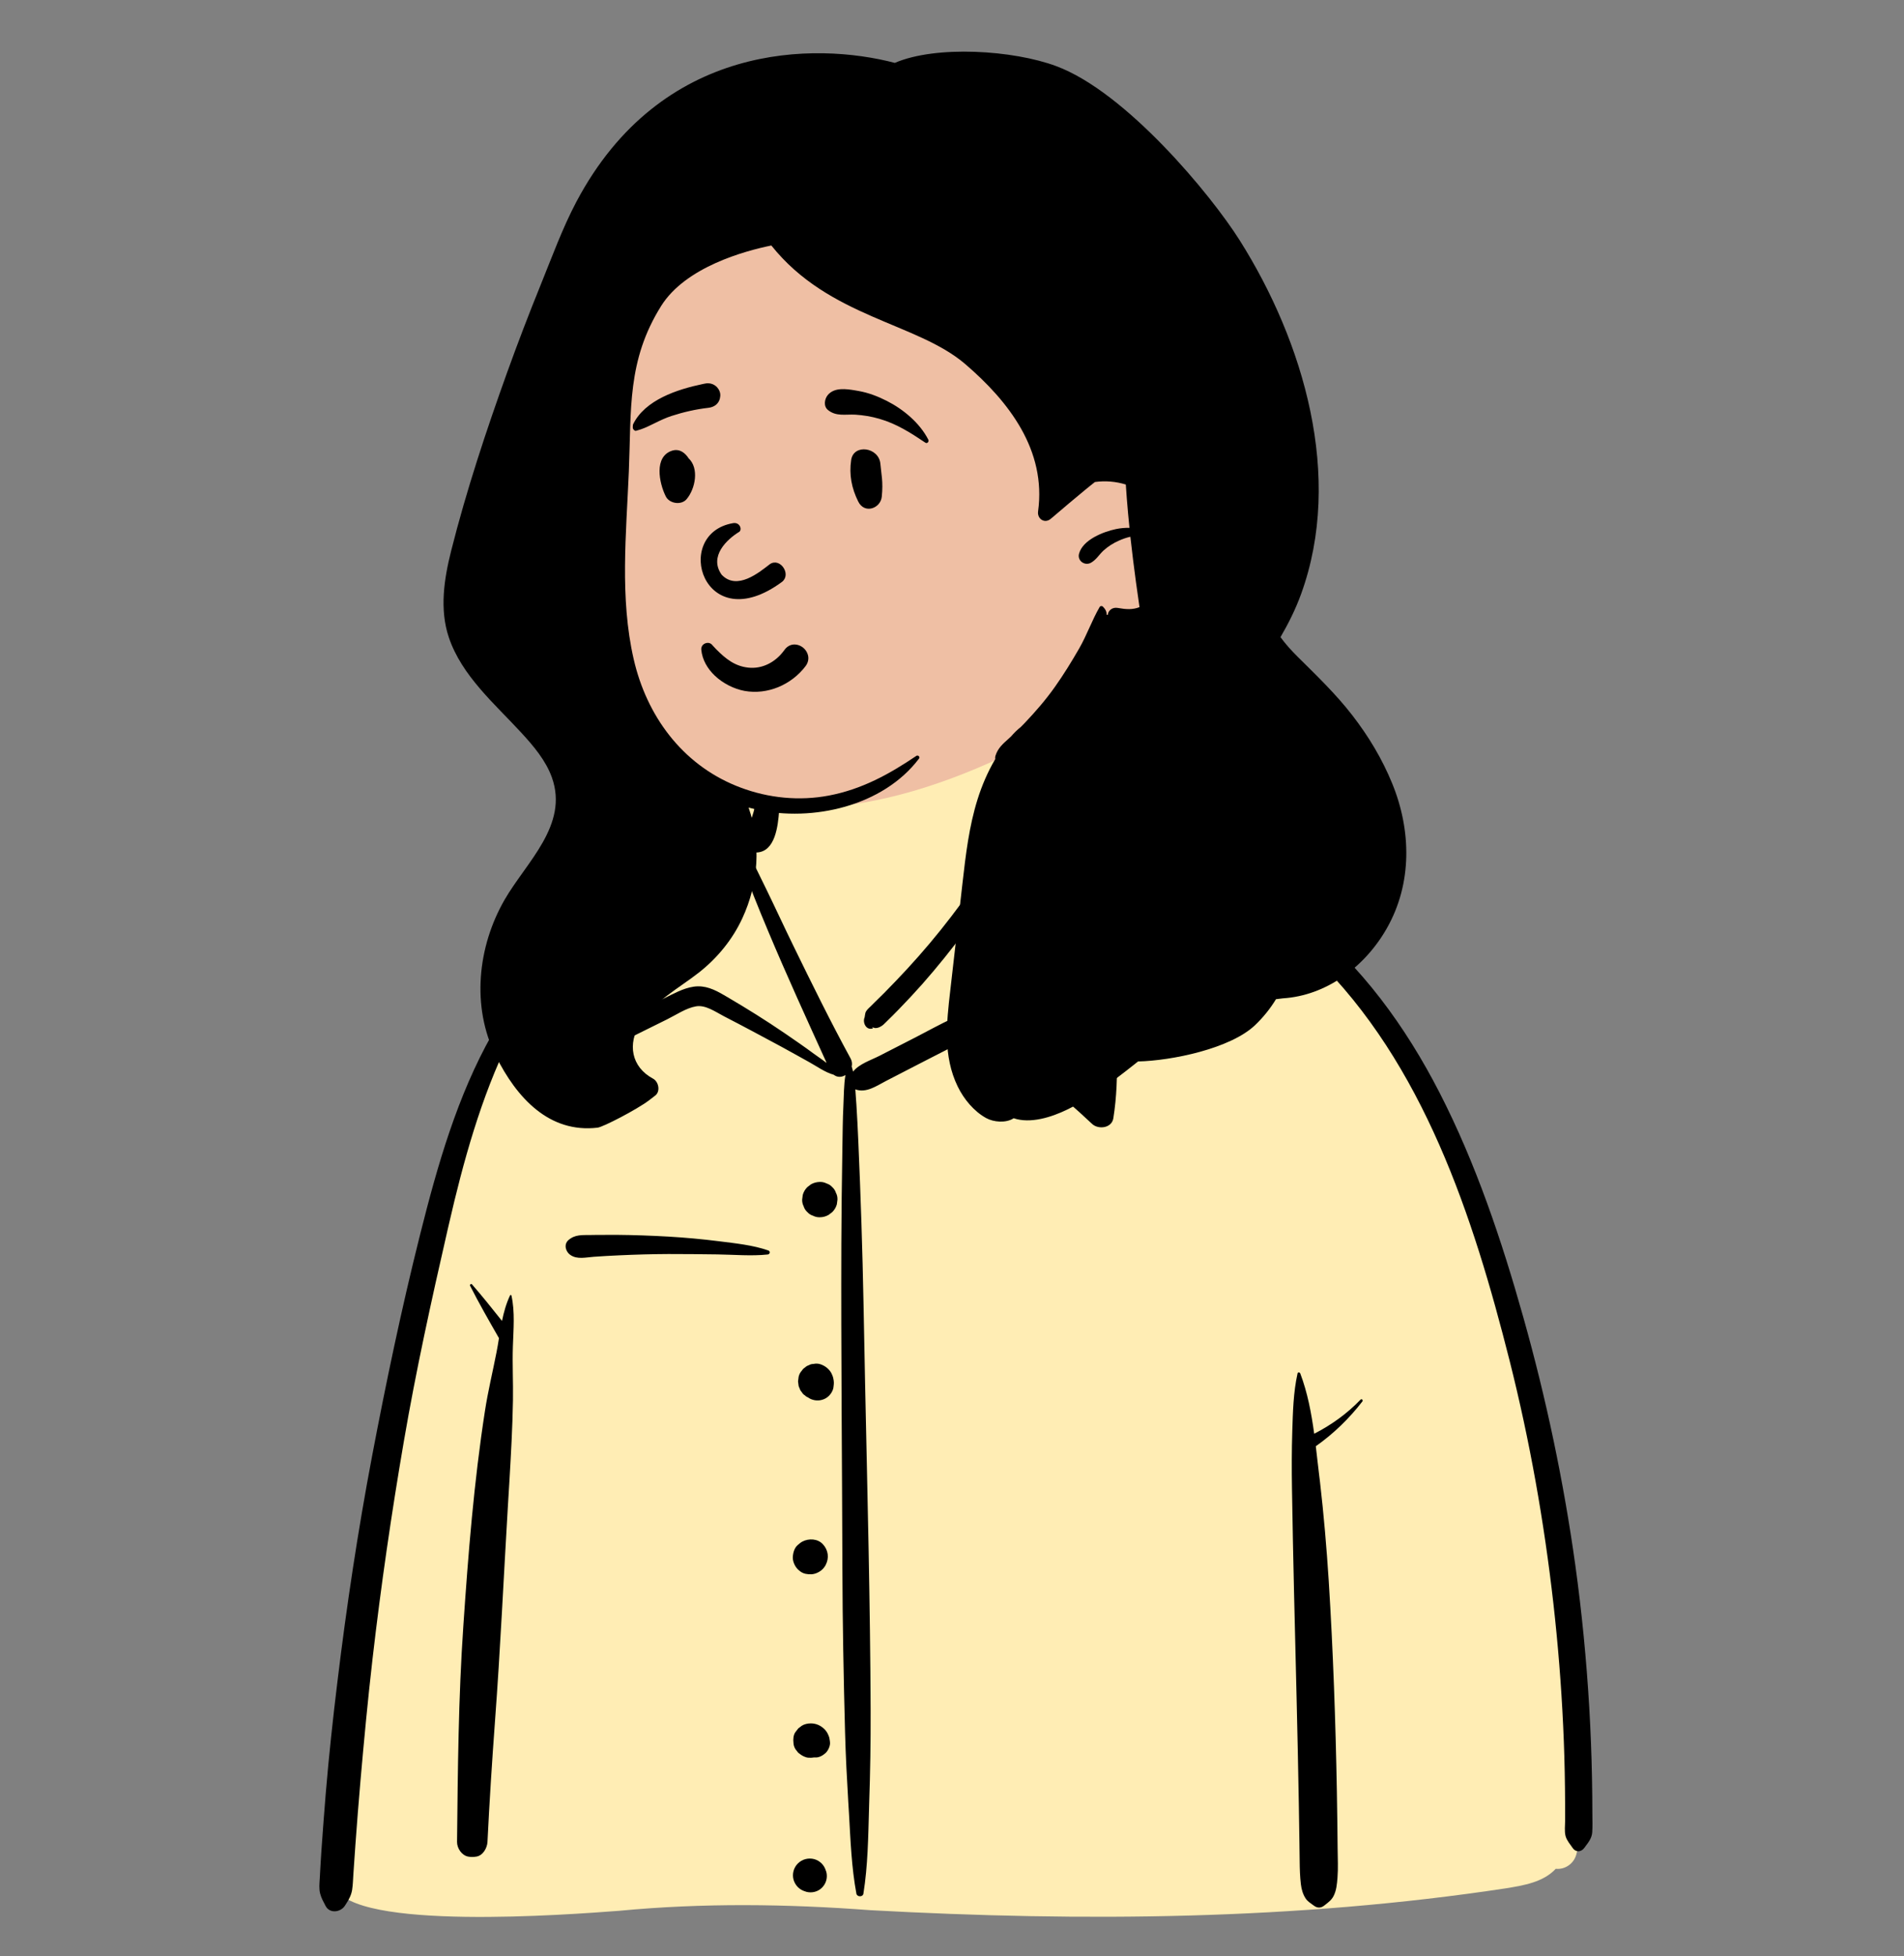 <?xml version="1.0" encoding="utf-8"?>
<!-- Generator: Adobe Illustrator 24.0.3, SVG Export Plug-In . SVG Version: 6.00 Build 0)  -->
<svg version="1.1" id="圖層_1" xmlns="http://www.w3.org/2000/svg" xmlns:xlink="http://www.w3.org/1999/xlink" x="0px" y="0px"
	 viewBox="0 0 250.25 257" style="enable-background:new 0 0 250.25 257;" xml:space="preserve">
<rect x="0" y="0" width="250.25" height="257" fill="#808080" stroke="none"/>
<style type="text/css">
	.st0{fill-rule:evenodd;clip-rule:evenodd;fill:#FFEDB4;}
	.st1{fill-rule:evenodd;clip-rule:evenodd;}
	.st2{fill-rule:evenodd;clip-rule:evenodd;fill:#EFBFA4;}
</style>
<title>peep-11</title>
<desc>Created with Sketch.</desc>
<path id="_xD83C__xDFA8_-Background" class="st0" d="M204.48,245.5c1.19,0.13,2.33-0.64,2.68-1.81c0.28-1.34,1.38-3.13,0.58-4.37
	c1.81-28.37-8.66-78.8-23.91-102.74c-6.8-11.21-17.16-18.89-28.79-24.18c-2.56-1.16-7.25-0.93-9.91-1.88
	c-1.44-0.64-0.6-2.73-1.8-3.55c-2.94-2-5.66-4.09-10.5-4.09c-2.61-12.63-12.86-14.62-23.23-10.66c-5.9,1.77-10.19,4.13-9.5,13.42
	c-3.74-0.61-6.75-1.29-8.79,0.61c-2,1.87-3.04,6.29-4.44,8.93c-1.42,2.4-2.45,1.89-4.91,3.31c-2.85,1.64-7.82,6.66-10.12,9.05
	c-7.31,8.77-10.53,17.56-14.28,28.16c-9.11,29.84-12.08,61.13-13.55,92.16c2.33,5.83,30.84,3.65,37.35,3.16
	c11.01-1.05,22.05-0.91,33.07-0.08c27.83,1.52,55.93,1.31,83.53-2.88C200.25,247.68,202.82,247.28,204.48,245.5z"/>
<path id="_xD83D__xDD8D_-Ink" class="st1" d="M59.02,160.74l-0.22,0.95c-2.1,9.16-4.12,18.33-5.71,27.6
	c-1.63,9.49-3.02,19.02-4.12,28.58c-0.62,5.38-1.13,10.77-1.6,16.17c-0.24,2.73-0.45,5.47-0.65,8.2c-0.09,1.3-0.17,2.6-0.27,3.9
	c-0.05,0.71-0.06,1.44-0.17,2.14c-0.12,0.72-0.43,1.26-0.8,1.84l-0.16,0.25c-0.57,0.86-2.01,1.04-2.53,0
	c-0.27-0.52-0.57-1.04-0.71-1.61c-0.17-0.66-0.09-1.33-0.05-2.01l0.04-0.74c0.05-0.99,0.12-1.97,0.18-2.96
	c0.17-2.46,0.36-4.93,0.56-7.39c0.41-4.92,0.94-9.84,1.54-14.74c1.2-9.92,2.69-19.8,4.55-29.61c1.84-9.69,3.87-19.37,6.27-28.94
	l0.08-0.32c2.25-8.95,4.86-18.1,9.43-26.17c4.42-7.79,10.7-14.53,18.88-18.37c0.17-0.08,0.32,0.16,0.15,0.26
	C68.38,126.33,62.7,144.75,59.02,160.74z M172.73,188.35c2.26-1.16,4.31-2.63,6.09-4.48c0.16-0.16,0.37,0.07,0.24,0.24
	c-1.74,2.25-3.79,4.24-6.12,5.88c0.16,1.3,0.29,2.59,0.45,3.86l0.1,0.81c0.5,4.32,0.87,8.68,1.15,13.02
	c0.58,9.21,0.9,18.44,1.07,27.67c0.04,2.52,0.08,5.03,0.1,7.55c0.01,1.25,0.08,2.52-0.02,3.78c-0.07,0.83-0.13,1.64-0.51,2.39
	c-0.28,0.54-0.65,0.8-1.09,1.15l-0.13,0.1c-0.46,0.37-0.94,0.36-1.4,0l-0.07-0.05c-0.36-0.27-0.73-0.48-0.99-0.88
	c-0.37-0.57-0.54-1.2-0.62-1.86c-0.12-1.01-0.15-2-0.16-3.01l-0.03-2.28c-0.02-1.73-0.05-3.46-0.08-5.19
	c-0.08-4.61-0.18-9.23-0.29-13.84c-0.22-9.22-0.47-18.44-0.61-27.66c-0.04-2.51-0.04-5.03,0.04-7.54c0.08-2.54,0.14-5.1,0.69-7.58
	c0.04-0.2,0.3-0.16,0.36,0C171.85,182.93,172.36,185.63,172.73,188.35z M133.12,101.2l0.09,0.37c0.08,0.37,0.16,0.75,0.24,1.12
	c2.79-0.88,5.46-0.08,7.91,1.54c0.31,0.01,0.62,0.14,0.84,0.36c1.01,0.98,1.81,2.12,2.34,3.42c0.53,1.32,1.1,3.25-0.07,4.36
	c-0.11,0.1-0.22,0.17-0.35,0.21c0.39,1.25,0.51,2.55,0.69,3.86l0.11,0.83c0.15,1.1,0.28,2.21,0.41,3.31
	c0.3,2.47,0.52,4.95,0.72,7.43l0.17,2.08c0.46,5.59,1,11.25,0.11,16.82c-0.21,1.3-1.96,1.51-2.79,0.74
	c-4.31-4.06-9.08-7.93-14.26-10.84c-1.44-0.81-2.48-0.12-3.83,0.57l-2.99,1.53l0,0l-1.5,0.77c-1.5,0.77-2.99,1.54-4.48,2.31
	c-1.3,0.67-2.62,1.64-4.06,1.12c0.03,0.44,0.06,0.88,0.09,1.32l0.05,0.68c0.11,1.6,0.17,3.19,0.25,4.79
	c0.16,3.58,0.29,7.16,0.41,10.74c0.24,7.16,0.34,14.32,0.49,21.48c0.3,14.25,0.67,28.49,0.72,42.74c0.01,4-0.05,8-0.19,12
	l-0.02,0.74c-0.11,3.73-0.15,7.49-0.74,11.17c-0.07,0.46-0.83,0.45-0.92,0c-0.64-3.44-0.77-6.96-0.97-10.44l-0.1-1.65
	c-0.18-3.03-0.34-6.06-0.42-9.09c-0.19-7.16-0.33-14.32-0.35-21.48c-0.04-14.25-0.19-28.5-0.14-42.74c0.02-4,0.06-8,0.13-12
	l0.01-0.68c0.03-1.81,0.04-3.62,0.13-5.43c0.07-1.35,0.05-2.71,0.27-4.03c-0.47,0.29-1.05,0.34-1.54-0.04
	c-1.15-0.32-2.24-1.12-3.26-1.68c-1.22-0.67-2.43-1.36-3.65-2.02c-2.51-1.35-5.02-2.7-7.55-4l-0.07-0.04
	c-1.05-0.55-2.34-1.46-3.56-1.25c-1.31,0.22-2.61,1.12-3.79,1.7l0,0l-4.06,2.01c-0.44,0.22-0.85,0.44-1.26,0.63l0,0l-0.02,0.07l0,0
	l0,0.04c0.17,0.23,0.28,0.49,0.29,0.78c0.1,1.84-2.28,2.19-3.18,0.82c-0.23-0.35-0.33-0.76-0.34-1.19
	c-0.38-0.25-0.59-0.75-0.29-1.17c0.18-0.26,0.38-0.48,0.58-0.68c0.18-0.63,0.4-1.23,0.53-1.73c0.46-1.73,0.94-3.46,1.45-5.18
	c1.05-3.57,2.21-7.11,3.49-10.6c0.64-1.75,1.3-3.49,2-5.21l0.1-0.24c0.6-1.53,1.16-3.13,1.96-4.56c0.72-1.29,1.94-2.52,3.41-2.9
	c1.35-0.35,3.03,0.01,4.47,0.37l0.76,0.19c0.14,0.03,0.15,0.22,0.04,0.29c-1.24,0.77-2.79,0.23-4.14,0.6
	c-1.35,0.36-1.83,1.66-2.3,2.84l-0.35,0.86c-1.16,2.88-2.26,5.78-3.28,8.71c-1.09,3.14-2.09,6.3-3,9.5
	c-0.47,1.64-0.92,3.28-1.33,4.93l3.87-1.84l0.13-0.06c1.25-0.61,2.54-1.35,3.93-1.56c1.49-0.22,2.74,0.37,4,1.11l0.5,0.29
	c2.52,1.48,4.99,3.02,7.41,4.67c1.31,0.9,2.63,1.8,3.91,2.75c0.51,0.38,1.1,0.76,1.65,1.19l0,0l-0.03-0.1
	c-2.6-5.71-5.21-11.42-7.64-17.21c-1.27-3.02-2.5-6.05-3.59-9.14l-0.02-0.05c-0.35-0.96-1.27-2.53-0.77-3.53
	c0.18-0.36,0.62-0.71,0.94-0.32c0.07,0.09-0.02,0.24-0.13,0.17l-0.02-0.01c-0.22-0.09,0.07,0.83,0.07,0.83l0.06,0.13
	c0.13,0.26,0.29,0.51,0.42,0.77c0.31,0.61,0.62,1.21,0.92,1.82c0.2,0.41,0.4,0.82,0.6,1.22l1.2,2.45c1.23,2.52,2.4,5.06,3.63,7.58
	c2.43,4.98,4.88,9.96,7.53,14.82c0.19,0.35,0.22,0.71,0.14,1.05c0.07,0.22,0.13,0.45,0.18,0.67c0.79-1.01,2.36-1.51,3.44-2.06
	c1.62-0.83,3.24-1.66,4.86-2.49c1.59-0.82,3.17-1.7,4.79-2.45c1.63-0.76,3.23-1.01,4.92-0.27c1.29,0.57,2.5,1.38,3.68,2.17
	l0.98,0.66c1.21,0.82,2.4,1.66,3.57,2.54c1.77,1.34,3.49,2.74,5.14,4.21c0.36-3.72,0.27-7.46,0.13-11.19l-0.11-2.8
	c-0.11-2.83-0.2-5.67-0.2-8.5l0-0.22c-0.01-2.53-0.24-5.28,0.27-7.78c-0.13-0.04-0.25-0.11-0.37-0.2c-1.07-0.91-0.76-2.74-1.31-3.98
	c-0.25-0.56-0.58-1.1-0.97-1.57c-0.34-0.42-0.68-0.74-0.77-1.18c-1.64-1.72-4.26-2.7-6.64-2.57l0,0l0.42,2.08
	c0.1,0.47,0.31,1.21,0.47,2.01c0.27-0.38,0.55-0.75,0.86-1.1c0.09-0.1,0.24,0.01,0.22,0.13c-0.19,0.86-0.5,1.69-0.86,2.51
	c0.07,1.14-0.16,2.16-1.11,2.47c-0.49,1.07-1,2.12-1.56,3.15c-1.47,2.72-3.18,5.34-5.02,7.83c-1.81,2.44-3.71,4.81-5.72,7.09
	c-1.01,1.14-2.05,2.25-3.11,3.34c-0.51,0.52-1.02,1.05-1.55,1.55l-0.06,0.06c-0.23,0.23-0.49,0.51-0.78,0.65l-0.06,0.03
	c-0.2,0.11-0.42,0.16-0.65,0.16c-0.37-0.11-0.47-0.11-0.31,0l0.04,0.03c-0.89,0.34-1.42-0.75-1.11-1.44
	c0.03-0.08,0.06-0.54,0.15-0.72c0.17-0.32,0.48-0.56,0.73-0.81l0.42-0.42c0.42-0.42,0.85-0.83,1.27-1.25
	c1.03-1.04,2.04-2.1,3.03-3.17c2.03-2.2,3.96-4.49,5.78-6.87c1.78-2.33,3.49-4.71,5.18-7.11l0.82-1.16l0,0l0.82-1.16
	c-0.38-0.26-0.64-0.68-0.66-1.18c-0.09-0.39,0.03-0.78,0.3-1.05l0,0l0.01-0.18c0.02-0.48-0.01-0.97-0.02-1.44l0,0l-0.01-3.44
	c0-1.08,0-2.16,0.04-3.24l0-0.07c0.02-0.74-0.09-1.63,0.41-2.21c0.03-0.04,0.08-0.02,0.11,0C132.82,98.75,132.9,100.28,133.12,101.2
	z M107.98,244.79c0.27,0.27,0.46,0.6,0.57,0.97l0,0l0.05,0.12c0.1,0.38,0.1,0.76,0,1.14c-0.1,0.36-0.29,0.68-0.55,0.95
	c-0.27,0.27-0.58,0.45-0.95,0.55c-0.38,0.1-0.76,0.1-1.14,0l-0.12-0.05l-0.08-0.02c-0.34-0.11-0.64-0.29-0.89-0.54
	c-0.27-0.27-0.46-0.6-0.57-0.97c-0.21-0.76,0.01-1.59,0.57-2.14c0.56-0.56,1.38-0.77,2.14-0.57
	C107.38,244.33,107.7,244.52,107.98,244.79z M65.98,173.53c0.24-1.16,0.56-2.31,1.06-3.36c0.04-0.08,0.16-0.06,0.18,0.02
	c0.48,2.14,0.26,4.5,0.19,6.68c-0.08,2.36,0.05,4.72,0.01,7.08c-0.06,3.56-0.26,7.12-0.47,10.68l-0.2,3.28
	c-0.56,9.39-0.99,18.8-1.69,28.18c-0.39,5.29-0.73,10.58-0.99,15.88c-0.04,0.79-0.59,1.8-1.47,1.93c-0.39,0.06-0.68,0.07-1.06,0
	c-0.85-0.15-1.48-1.11-1.47-1.93c0.1-9.48,0.18-18.95,0.83-28.41c0.64-9.43,1.39-18.88,2.84-28.22c0.4-2.6,1.02-5.13,1.52-7.7
	c0.12-0.6,0.22-1.22,0.32-1.85c-1.29-2.25-2.61-4.55-3.79-6.87c-0.08-0.15,0.12-0.33,0.25-0.19
	C63.38,170.27,64.69,171.9,65.98,173.53z M152.93,111.77c2.26,0.42,4.49,1.14,6.61,2.04c4.2,1.77,8.1,4.12,11.68,6.94
	c7.7,6.06,13.54,14.13,17.99,22.8c4.79,9.34,8.16,19.4,11,29.48c3.01,10.69,5.31,21.59,6.84,32.59c0.86,6.19,1.46,12.41,1.83,18.65
	c0.18,3.07,0.3,6.15,0.36,9.23c0.03,1.61,0.05,3.21,0.05,4.82c0,0.8,0.04,1.62-0.02,2.41c-0.06,0.74-0.48,1.28-0.91,1.85l-0.15,0.2
	c-0.4,0.54-1.11,0.57-1.5,0c-0.33-0.48-0.78-0.99-0.94-1.57c-0.17-0.63-0.06-1.44-0.06-2.08c0-1.41,0-2.81-0.02-4.22
	c-0.03-2.74-0.11-5.49-0.24-8.23c-0.25-5.35-0.68-10.69-1.28-16.01c-1.22-10.76-3.11-21.43-5.76-31.93
	c-4.78-18.9-11.3-39-25.6-52.94c-3.58-3.49-7.63-6.54-12.05-8.91c-2.26-1.21-4.6-2.23-7.01-3.1l-0.2-0.07
	c-2.38-0.87-4.82-1.9-7.34-2.19c-0.17-0.02-0.18-0.29,0-0.28C148.46,111.42,150.69,111.36,152.93,111.77z M108.3,227.1
	c0.25,0.23,0.44,0.51,0.57,0.83c0.14,0.32,0.16,0.45,0.2,0.77l0.02,0.19c0.05,0.46-0.25,1.1-0.58,1.4c-0.37,0.34-0.89,0.63-1.4,0.58
	c-0.04,0-0.09,0-0.13,0c-0.05,0.01-0.09,0.01-0.14,0.02c-0.07,0.01-0.13,0.02-0.2,0.02l0,0l-0.07,0.01l0.04-0.01l-0.07,0
	c-0.2,0.01-0.41,0-0.62-0.07c-0.41-0.13-0.69-0.33-1.02-0.6l0,0l-0.35-0.45c-0.16-0.26-0.25-0.53-0.26-0.83
	c-0.06-0.45-0.02-1.05,0.26-1.42c0.12-0.16,0.25-0.32,0.37-0.48l0,0l0.46-0.35c0.34-0.22,0.79-0.31,1.19-0.31
	C107.23,226.4,107.82,226.65,108.3,227.1z M108.52,205.59l-0.02,0.04c-0.02,0.03-0.03,0.06-0.05,0.08l-0.04,0.07
	c-0.25,0.39-0.62,0.68-1.05,0.86c-0.5,0.21-0.95,0.21-1.48,0.11c-0.33-0.06-0.67-0.26-0.91-0.49l0,0l-0.1-0.09
	c-0.4-0.39-0.69-1.05-0.67-1.61c0.03-0.57,0.21-1.24,0.67-1.61c0.18-0.15,0.37-0.32,0.58-0.43c0.85-0.45,2.03-0.4,2.71,0.35
	C108.87,203.64,109,204.67,108.52,205.59z M109.25,180.35c0.07,0.13,0.21,0.44,0.26,0.66c0.11,0.5,0.1,0.71,0.05,1.1l-0.04,0.29
	c-0.1,0.36-0.29,0.68-0.55,0.95c-0.27,0.27-0.58,0.45-0.95,0.55c-0.61,0.17-1.3,0.05-1.82-0.32c-0.15-0.06-0.28-0.14-0.39-0.26
	c-0.18-0.1-0.31-0.24-0.42-0.42c-0.07-0.08-0.13-0.17-0.19-0.25l0,0l-0.23-0.56l-0.08-0.62l0.08-0.62c0.07-0.3,0.21-0.57,0.42-0.79
	c0.1-0.17,0.24-0.31,0.42-0.42c0.14-0.14,0.32-0.24,0.51-0.3c0.18-0.11,0.38-0.16,0.59-0.16c0.31-0.07,0.62-0.06,0.93,0.04
	C108.42,179.42,108.93,179.8,109.25,180.35z M87.84,162.45c2.23,0.13,4.44,0.33,6.65,0.61c2.14,0.27,4.45,0.5,6.49,1.21
	c0.29,0.1,0.23,0.49-0.07,0.53c-2.17,0.23-4.45,0.02-6.63-0.01c-2.15-0.03-4.3-0.05-6.44-0.05c-2.15,0.01-4.3,0.07-6.45,0.17
	c-1.11,0.05-2.22,0.11-3.33,0.19c-1.05,0.07-2.2,0.39-3.11-0.25c-0.6-0.42-0.88-1.36-0.25-1.93c0.88-0.77,1.83-0.66,2.95-0.68
	l0.67-0.01c0.89-0.01,1.77-0.01,2.66-0.01C83.27,162.24,85.56,162.32,87.84,162.45z M107.82,155.27c0.29,0,0.56,0.07,0.82,0.2
	c0.29,0.09,0.54,0.25,0.75,0.48c0.23,0.21,0.39,0.46,0.48,0.75c0.15,0.28,0.21,0.57,0.2,0.89l0,0l-0.08,0.62
	c-0.11,0.39-0.31,0.73-0.6,1.02l0,0l-0.47,0.36c-0.36,0.21-0.75,0.32-1.17,0.32l-0.07,0c-0.29,0-0.56-0.07-0.82-0.2
	c-0.29-0.09-0.54-0.25-0.75-0.48c-0.23-0.21-0.39-0.46-0.48-0.75c-0.14-0.28-0.21-0.57-0.2-0.89l0,0l0.08-0.62
	c0.11-0.39,0.31-0.73,0.6-1.02l0.47-0.36l0.07-0.04c0.34-0.18,0.71-0.27,1.1-0.28L107.82,155.27L107.82,155.27z M102.4,106.56
	c-0.15,1.91-0.49,5.32-2.94,5.43c-0.55,0.02-1.06-0.32-1.35-0.77c-0.6-0.96-0.25-1.79,0.19-2.67l0.14-0.28
	c0.34-0.67,0.57-1.4,0.74-2.14c0.37-1.6,0.46-3.19,0.49-4.82c-0.13-0.58,0.78-1.22,1.27-0.5
	C102.07,102.44,102.55,104.6,102.4,106.56z"/>
<path id="_xD83C__xDFA8_-Background_1_" class="st2" d="M75.59,57.12c-4.48,44.19,20.85,60.74,60.07,40.39
	c3.29-1.55,6.63-3.34,8.83-6.26c9.92-2.72,15.35-13.41,14.68-23.19c-1.93-28.58-38.3-56.55-65.97-45.44
	C80.65,29.07,76.39,43.97,75.59,57.12L75.59,57.12z"/>
<path id="_xD83D__xDD8D_-Ink_1_" class="st1" d="M59.3,72.35c-0.93,3.69-1.55,7.68-0.31,11.38c0.85,2.53,2.37,4.72,4.09,6.73
	c1.73,2.03,3.66,3.86,5.46,5.82c1.58,1.72,3.2,3.62,4,5.86c2.23,6.25-3.37,11.12-6.22,16.06c-3.55,6.16-4.38,14.04-1.16,20.51
	c2.74,5.51,7.02,10.18,13.38,9.43c0.72-0.08,5.14-2.37,6.75-3.58c0.28-0.21,0.56-0.43,0.83-0.64c0.72-0.56,0.44-1.83-0.29-2.22
	c-2.88-1.55-3.37-4.57-1.69-7.26c1.83-2.93,5.11-4.62,7.76-6.71c2.4-1.9,4.37-4.3,5.66-7.08c2.15-4.62,2.48-9.82,0.83-14.56
	c0.34,0.09,0.68,0.18,1.03,0.26c7.37,1.65,16.65-0.44,21.38-6.71c0.16-0.21-0.15-0.49-0.35-0.35c-3.59,2.43-7.19,4.4-11.5,5.22
	c-3.9,0.74-7.94,0.34-11.64-1.06c-0.18-0.07-0.36-0.14-0.54-0.21c-7.16-2.91-11.78-9.23-13.48-16.64
	c-1.85-8.03-0.98-16.52-0.64-24.67c0.34-8.14-0.25-14.56,4.25-21.74c3.21-5.12,10.99-7.23,14.48-7.94
	c7.57,9.48,19.14,10.12,25.5,15.59c5.75,4.94,10.66,11.32,9.56,19.34c-0.14,0.98,0.87,1.66,1.67,0.97c0.12-0.11,0.24-0.21,0.37-0.31
	c1.35-1.16,2.72-2.31,4.1-3.45c0.43-0.36,0.88-0.71,1.33-1.07c1.36-0.19,2.76-0.07,4.06,0.33c0.04,0.61,0.08,1.22,0.13,1.83
	c0.1,1.29,0.22,2.57,0.35,3.86c-0.59-0.01-1.18,0.04-1.76,0.16c-1.68,0.35-4.39,1.41-4.87,3.25c-0.24,0.91,0.74,1.61,1.54,1.19
	c0.7-0.37,1.1-1.08,1.67-1.61c0.58-0.53,1.27-0.97,1.99-1.29c0.51-0.23,1.02-0.41,1.55-0.53c0.22,2,0.47,4,0.74,6
	c0.15,1.08,0.3,2.17,0.46,3.25c-0.93,0.36-1.8,0.29-2.87,0.1c-0.71-0.12-1.24,0.34-1.3,0.91l-0.16-0.02
	c0.04-0.38-0.16-0.74-0.48-1.06c-0.12-0.12-0.34-0.1-0.43,0.05c-1.01,1.75-1.68,3.69-2.69,5.45c-1,1.73-2.04,3.43-3.2,5.06
	c-1.19,1.68-2.54,3.24-3.96,4.73c-0.17,0.18-0.34,0.36-0.52,0.53c-0.45,0.35-0.87,0.77-1.26,1.22c-0.1,0.1-0.2,0.19-0.3,0.28
	c-0.79,0.71-1.45,1.26-1.77,2.3c-0.04,0.13-0.04,0.27-0.02,0.41c-0.98,1.66-1.74,3.43-2.32,5.27c-1.12,3.55-1.56,7.29-1.98,10.98
	c-0.54,4.71-1.06,9.42-1.61,14.14c-0.5,4.27-0.97,8.63,0.98,12.63c0.8,1.64,2.12,3.25,3.74,4.14c0.98,0.54,2.61,0.68,3.61,0.02
	c2.19,0.74,4.94-0.12,7.04-1.14c3.1-1.51,5.93-3.65,8.63-5.78c0.23-0.18,0.46-0.36,0.68-0.54c4.41-0.1,12.14-1.68,15.38-4.77
	c1.06-1.01,1.99-2.16,2.75-3.41c0.3-0.03,0.59-0.07,0.89-0.11c5.74-0.36,10.84-4.16,13.71-9.26c3.31-5.86,3.19-12.81,0.68-18.95
	c-1.33-3.26-3.11-6.21-5.26-8.99c-2.16-2.79-4.67-5.19-7.17-7.67c-0.84-0.83-1.6-1.68-2.26-2.58c1.05-1.8,1.98-3.66,2.71-5.67
	c5.59-15.4,0.34-33.13-8.07-46.46c-3.81-6.04-14.95-19.47-24.1-22.88c-5.65-2.11-15.8-2.77-21.23-0.43
	C107.12,5.51,86.89,5.51,75.76,26.5c-1.86,3.52-3.22,7.29-4.72,10.98c-1.54,3.79-3,7.61-4.39,11.46
	C63.89,56.62,61.3,64.43,59.3,72.35z"/>
<g id="face_x2F_Smiling" transform="translate(112.183, 77.354)">
	<path id="_xD83D__xDD8D_-Ink_2_" class="st1" d="M-9.91,12.92c-1.38,0.56-2.91,0.76-4.41,0.49c-1.36-0.25-2.81-0.96-3.9-1.99
		c-0.98-0.93-1.67-2.11-1.79-3.43c-0.02-0.2,0.04-0.38,0.13-0.52c0.1-0.15,0.26-0.26,0.43-0.32c0.18-0.06,0.37-0.07,0.54-0.01
		c0.15,0.05,0.29,0.15,0.39,0.3c0.16,0.17,0.32,0.34,0.47,0.5c1.27,1.28,2.47,2.22,4.21,2.41c0.91,0.1,1.79-0.07,2.58-0.45
		c0.82-0.39,1.54-1.01,2.09-1.75l0.07-0.09c0.31-0.45,0.71-0.67,1.1-0.73c0.46-0.07,0.93,0.07,1.31,0.35
		c0.38,0.28,0.65,0.71,0.73,1.17c0.07,0.41-0.02,0.87-0.34,1.3C-7.22,11.37-8.49,12.34-9.91,12.92L-9.91,12.92z M-15.83-8.63
		c-8.11,1.39-3.91,15.37,6.45,7.7c1.23-1-0.26-3.19-1.59-2.33c-1.43,1.1-4.34,3.53-6.36,1.41c-1.72-2.41,0.71-4.67,2.31-5.64
		C-14.61-7.79-14.94-8.78-15.83-8.63z M3.71-12.09c-0.16,1.52-2.26,2.3-3.09,0.63c-0.87-1.75-1.22-3.53-0.93-5.47
		c0.33-2.17,3.66-1.67,3.84,0.52C3.64-15.05,3.92-14.13,3.71-12.09z M-21.7-17.17c1.45,1.33,0.9,4.04-0.24,5.39
		c-0.7,0.83-2.25,0.59-2.73-0.35c-0.88-1.74-1.62-5.3,0.89-6.04c0.8-0.23,1.47,0.18,1.94,0.79C-21.78-17.31-21.74-17.24-21.7-17.17z
		 M4.37-24.69c2.17,1.1,4.34,2.9,5.46,5.1c0.12,0.24-0.14,0.56-0.39,0.39c-1.94-1.3-3.79-2.49-6.06-3.14
		c-1.04-0.3-2.07-0.47-3.14-0.54c-1.3-0.07-2.51,0.27-3.6-0.61c-0.62-0.5-0.46-1.47,0-2c0.87-0.99,2.39-0.78,3.62-0.57l0.4,0.07
		C1.94-25.77,3.21-25.28,4.37-24.69z M-18.51-26.88c0.31,0.13,0.58,0.35,0.77,0.66c0.25,0.42,0.28,0.77,0.17,1.24
		c-0.09,0.36-0.29,0.63-0.54,0.83c-0.27,0.21-0.61,0.33-0.97,0.37c-1.65,0.19-3.27,0.56-4.84,1.07c-0.74,0.24-1.44,0.57-2.13,0.91
		l-0.6,0.29c-0.55,0.27-1.12,0.53-1.83,0.72c-0.06,0.01-0.11,0.03-0.17,0.04c-0.2-0.06-0.23-0.14-0.27-0.19l-0.02-0.02
		c-0.05-0.06-0.11-0.16-0.05-0.62c1.56-3.25,5.86-4.63,9.16-5.32l0.3-0.06C-19.19-27.04-18.83-27.01-18.51-26.88z"/>
</g>
<g id="facial-hair_x2F__x2A_-None" transform="translate(104.577, 109.479)">
</g>
<g id="accessories_x2F__x2A_-None" transform="translate(88.521, 88.978)">
</g>
</svg>
